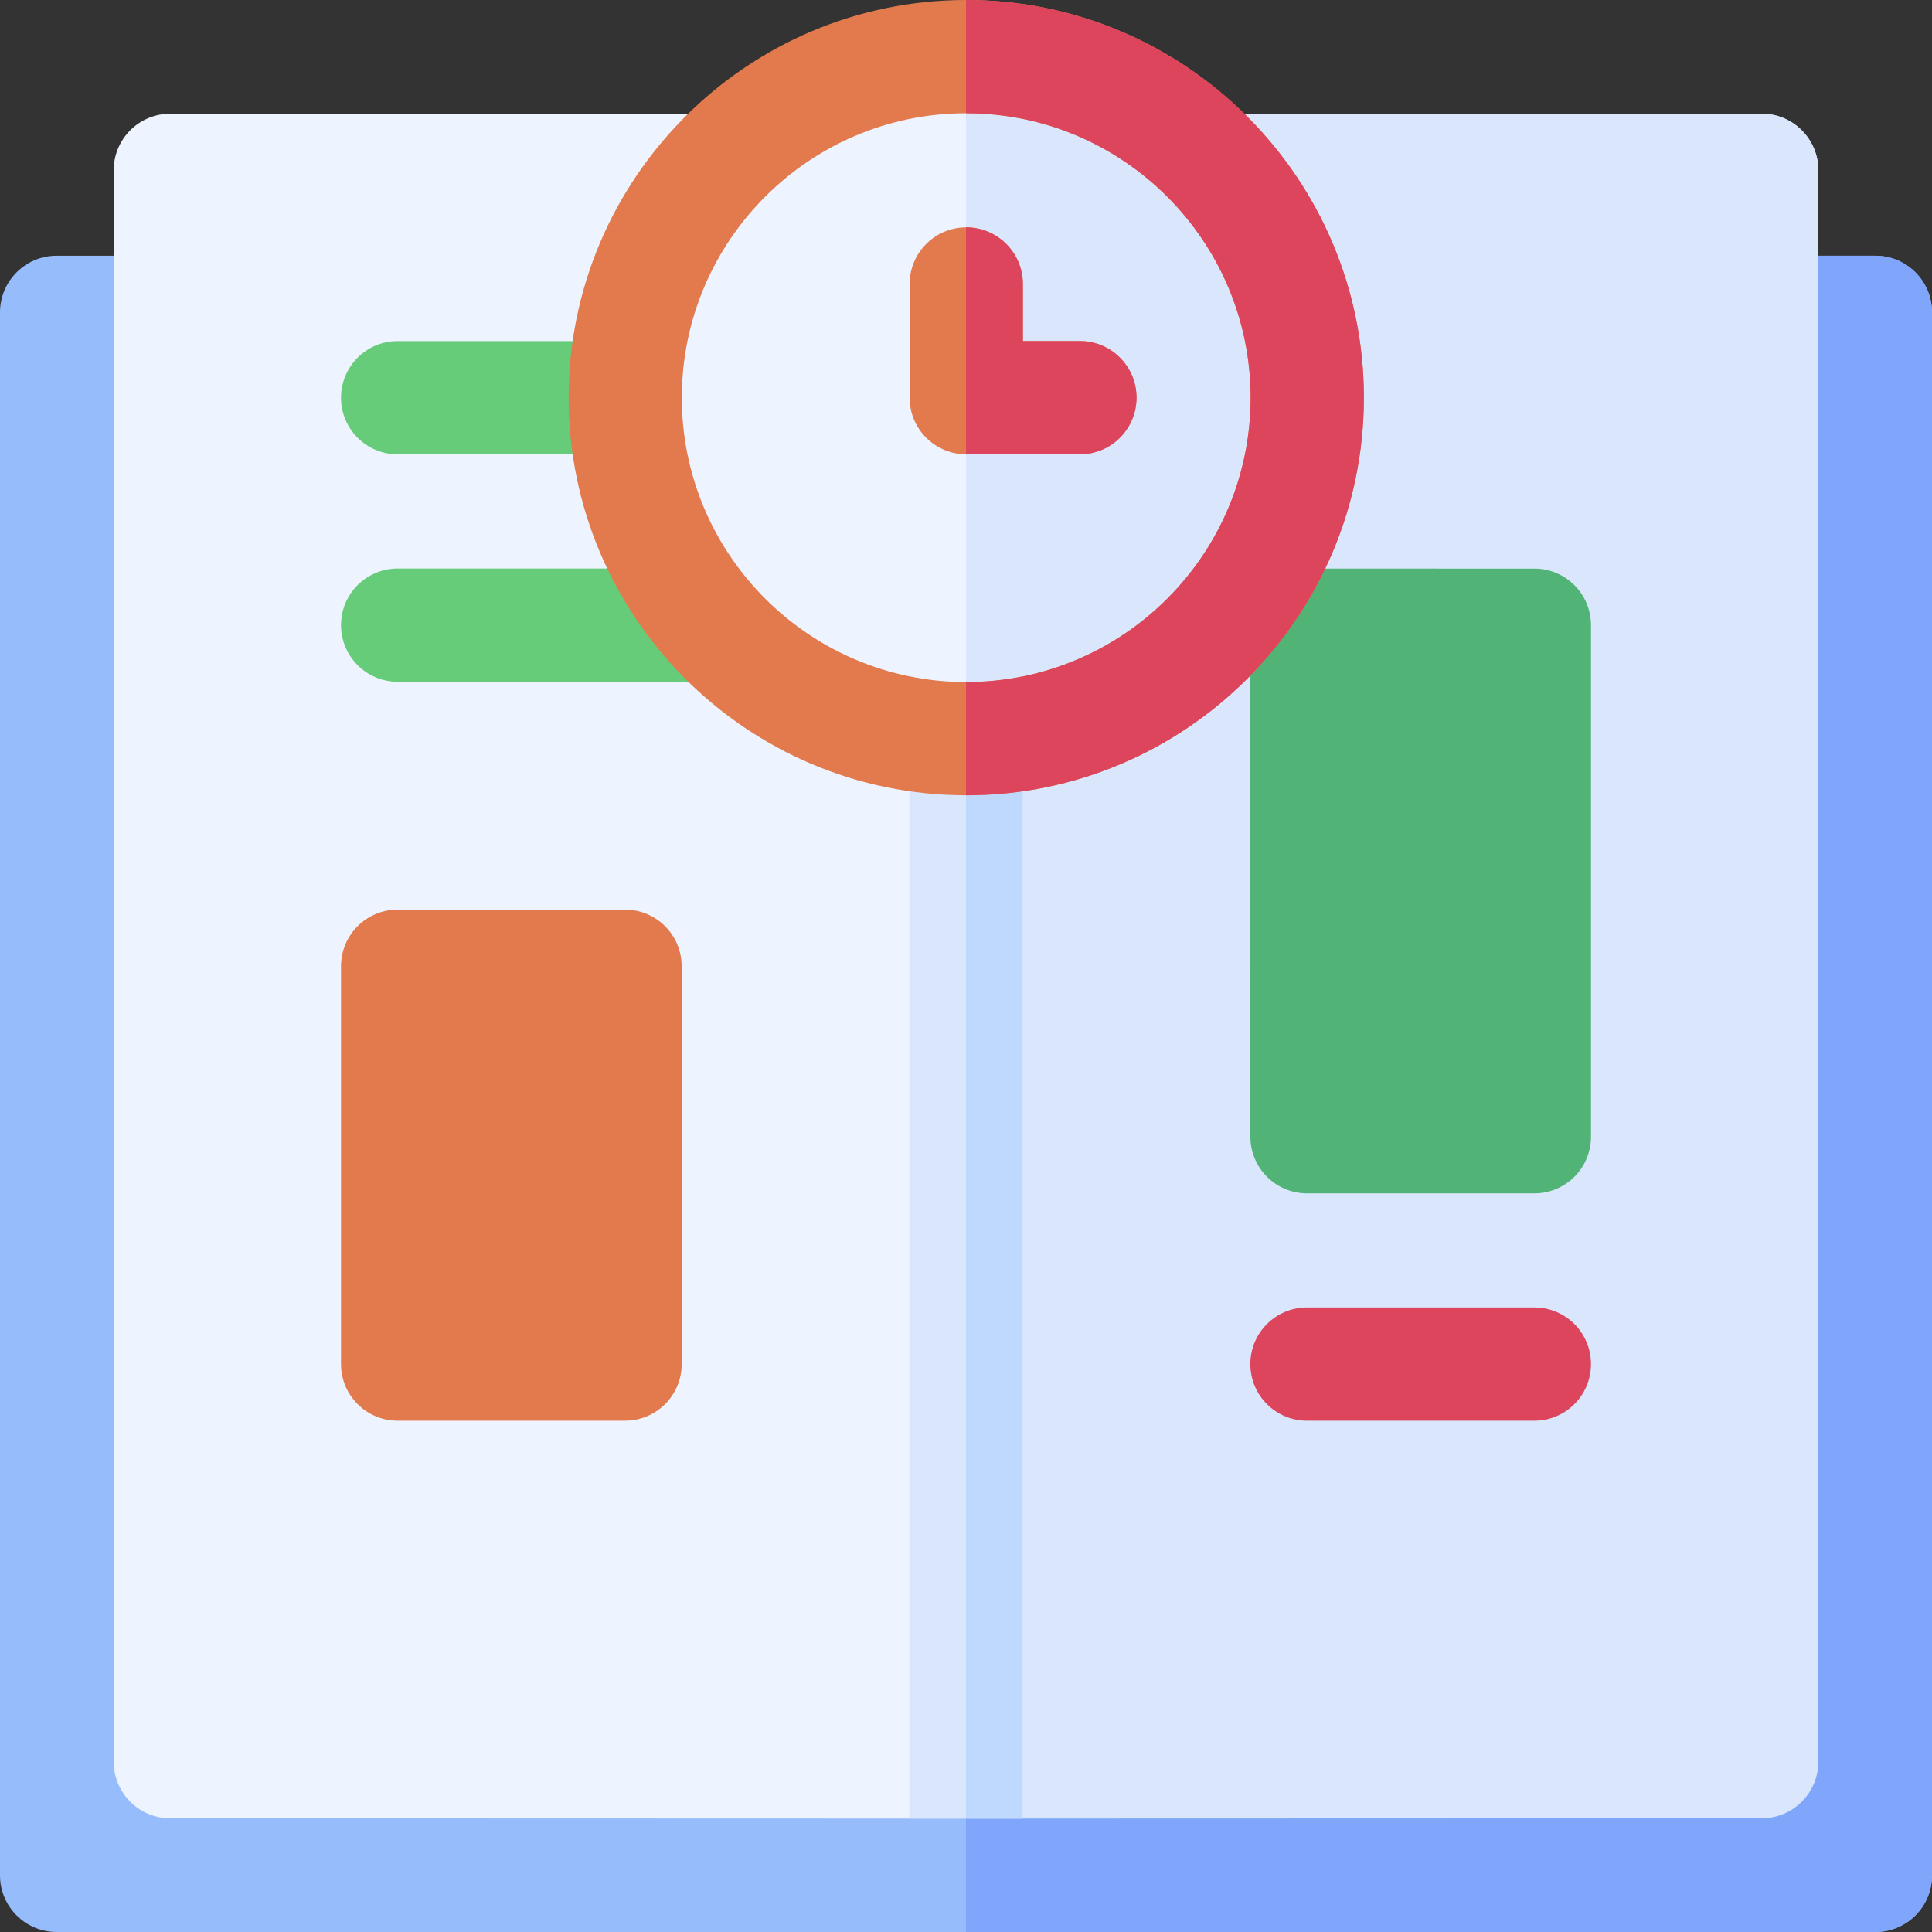 <svg id="Capa_1" enable-background="new 0 0 512 512" height="512" viewBox="0 0 512 512" width="512" xmlns="http://www.w3.org/2000/svg"><rect x="0" y="0" width="512" height="512" fill="#333333" stroke="none"/><g><path d="m512 82.778v414.219c0 8.282-6.722 15.004-15.004 15.004h-481.992c-8.282-.001-15.004-6.722-15.004-15.005v-414.218c0-8.282 6.722-15.004 15.004-15.004h481.993c8.281 0 15.003 6.721 15.003 15.004z" fill="#97bcfc"/><path d="m512 82.778v414.219c0 8.282-6.722 15.004-15.004 15.004h-240.996v-444.227h240.996c8.282 0 15.004 6.721 15.004 15.004z" fill="#7fa6fb"/><path d="m481.873 45.131-37.589 391.624c0 8.282-6.782 7.532-15.064 7.532l-158.217 34.388-15.003 3.26h-15.004l-195.866-.06c-8.282 0-15.004-6.721-15.004-15.004v-421.74c0-8.282 6.722-15.004 15.004-15.004h195.866l15.004 3.081 15.004-3.081h195.866c8.281 0 15.003 6.722 15.003 15.004z" fill="#eef4ff"/><path d="m481.873 45.131v421.741c0 8.282-6.722 15.004-15.004 15.004l-195.866.06h-15.003v-448.728l15.004-3.081h195.866c8.281 0 15.003 6.722 15.003 15.004z" fill="#d9e6fc"/><path d="m240.996 30.127h30.007v451.808h-30.007z" fill="#d9e6fc"/><path d="m256 30.127h15.004v451.808h-15.004z" fill="#bed9fd"/><path d="m195.751 120.402h-90.374c-8.286 0-15.004-6.717-15.004-15.004s6.717-15.004 15.004-15.004h90.374c8.286 0 15.004 6.717 15.004 15.004s-6.718 15.004-15.004 15.004z" fill="#66cc7a"/><path d="m203.282 180.671h-97.905c-8.286 0-15.004-6.717-15.004-15.004 0-8.286 6.717-15.004 15.004-15.004h97.905c8.286 0 15.004 6.717 15.004 15.004-.001 8.287-6.718 15.004-15.004 15.004z" fill="#66cc7a"/><path d="m406.624 376.502h-60.264c-8.286 0-15.004-6.717-15.004-15.004s6.717-15.004 15.004-15.004h60.264c8.286 0 15.004 6.717 15.004 15.004s-6.718 15.004-15.004 15.004z" fill="#dc455b"/><path d="m406.624 150.686-60.247-.003c-.001 0-.001 0-.002 0-3.978 0-7.794 1.58-10.608 4.394-2.814 2.813-4.396 6.63-4.396 10.609l-.005 135.565c0 3.979 1.58 7.796 4.394 10.61s6.63 4.395 10.609 4.395h60.254c8.286 0 15.004-6.717 15.004-15.004v-135.562c0-8.286-6.717-15.004-15.003-15.004z" fill="#51b375"/><path d="m180.644 256.059c-.001-8.285-6.718-15.002-15.004-15.002h-60.265c-3.979 0-7.795 1.58-10.609 4.395-2.814 2.813-4.395 6.63-4.395 10.609v105.437c0 8.286 6.717 15.004 15.004 15.004h60.279c3.979 0 7.796-1.581 10.61-4.396 2.814-2.814 4.394-6.63 4.394-10.61z" fill="#e27a4e"/><path d="m346.43 105.39c0 49.81-40.51 90.34-90.31 90.37h-.12c-49.8-.03-90.31-40.56-90.31-90.37 0-49.82 40.51-90.36 90.31-90.39h.12c49.8.03 90.31 40.57 90.31 90.39z" fill="#eef4ff"/><path d="m346.43 105.39c0 49.81-40.51 90.34-90.31 90.37h-.12v-180.76h.12c49.8.03 90.31 40.57 90.31 90.39z" fill="#d9e6fc"/><path d="m256.12 0h-.12c-58.07.03-105.31 47.3-105.31 105.39 0 58.08 47.24 105.34 105.31 105.37h.12c58.08-.03 105.32-47.29 105.32-105.37 0-58.09-47.24-105.36-105.32-105.39zm0 180.75h-.12c-41.53-.03-75.31-33.82-75.31-75.36s33.78-75.35 75.31-75.38h.12c41.53.03 75.31 33.84 75.31 75.38s-33.78 75.33-75.31 75.36z" fill="#e27a4e"/><path d="m361.44 105.39c0 58.08-47.24 105.34-105.32 105.37h-.12v-30.01h.12c41.53-.03 75.31-33.82 75.31-75.36s-33.78-75.35-75.31-75.38h-.12v-30.01h.12c58.08.03 105.32 47.3 105.32 105.39z" fill="#dc455b"/><path d="m301.19 105.39c0 8.28-6.72 15-15 15h-30.19c-8.26-.03-14.94-6.74-14.94-15v-30.13c0-8.26 6.68-14.98 14.94-15.01h.12c8.25.03 14.95 6.75 14.95 15.01v15.12h15.12c8.28 0 15 6.71 15 15.01z" fill="#e27a4e"/><path d="m301.19 105.39c0 8.28-6.72 15-15 15h-30.19v-60.14h.12c8.25.03 14.95 6.75 14.95 15.01v15.12h15.12c8.28 0 15 6.71 15 15.01z" fill="#dc455b"/></g></svg>